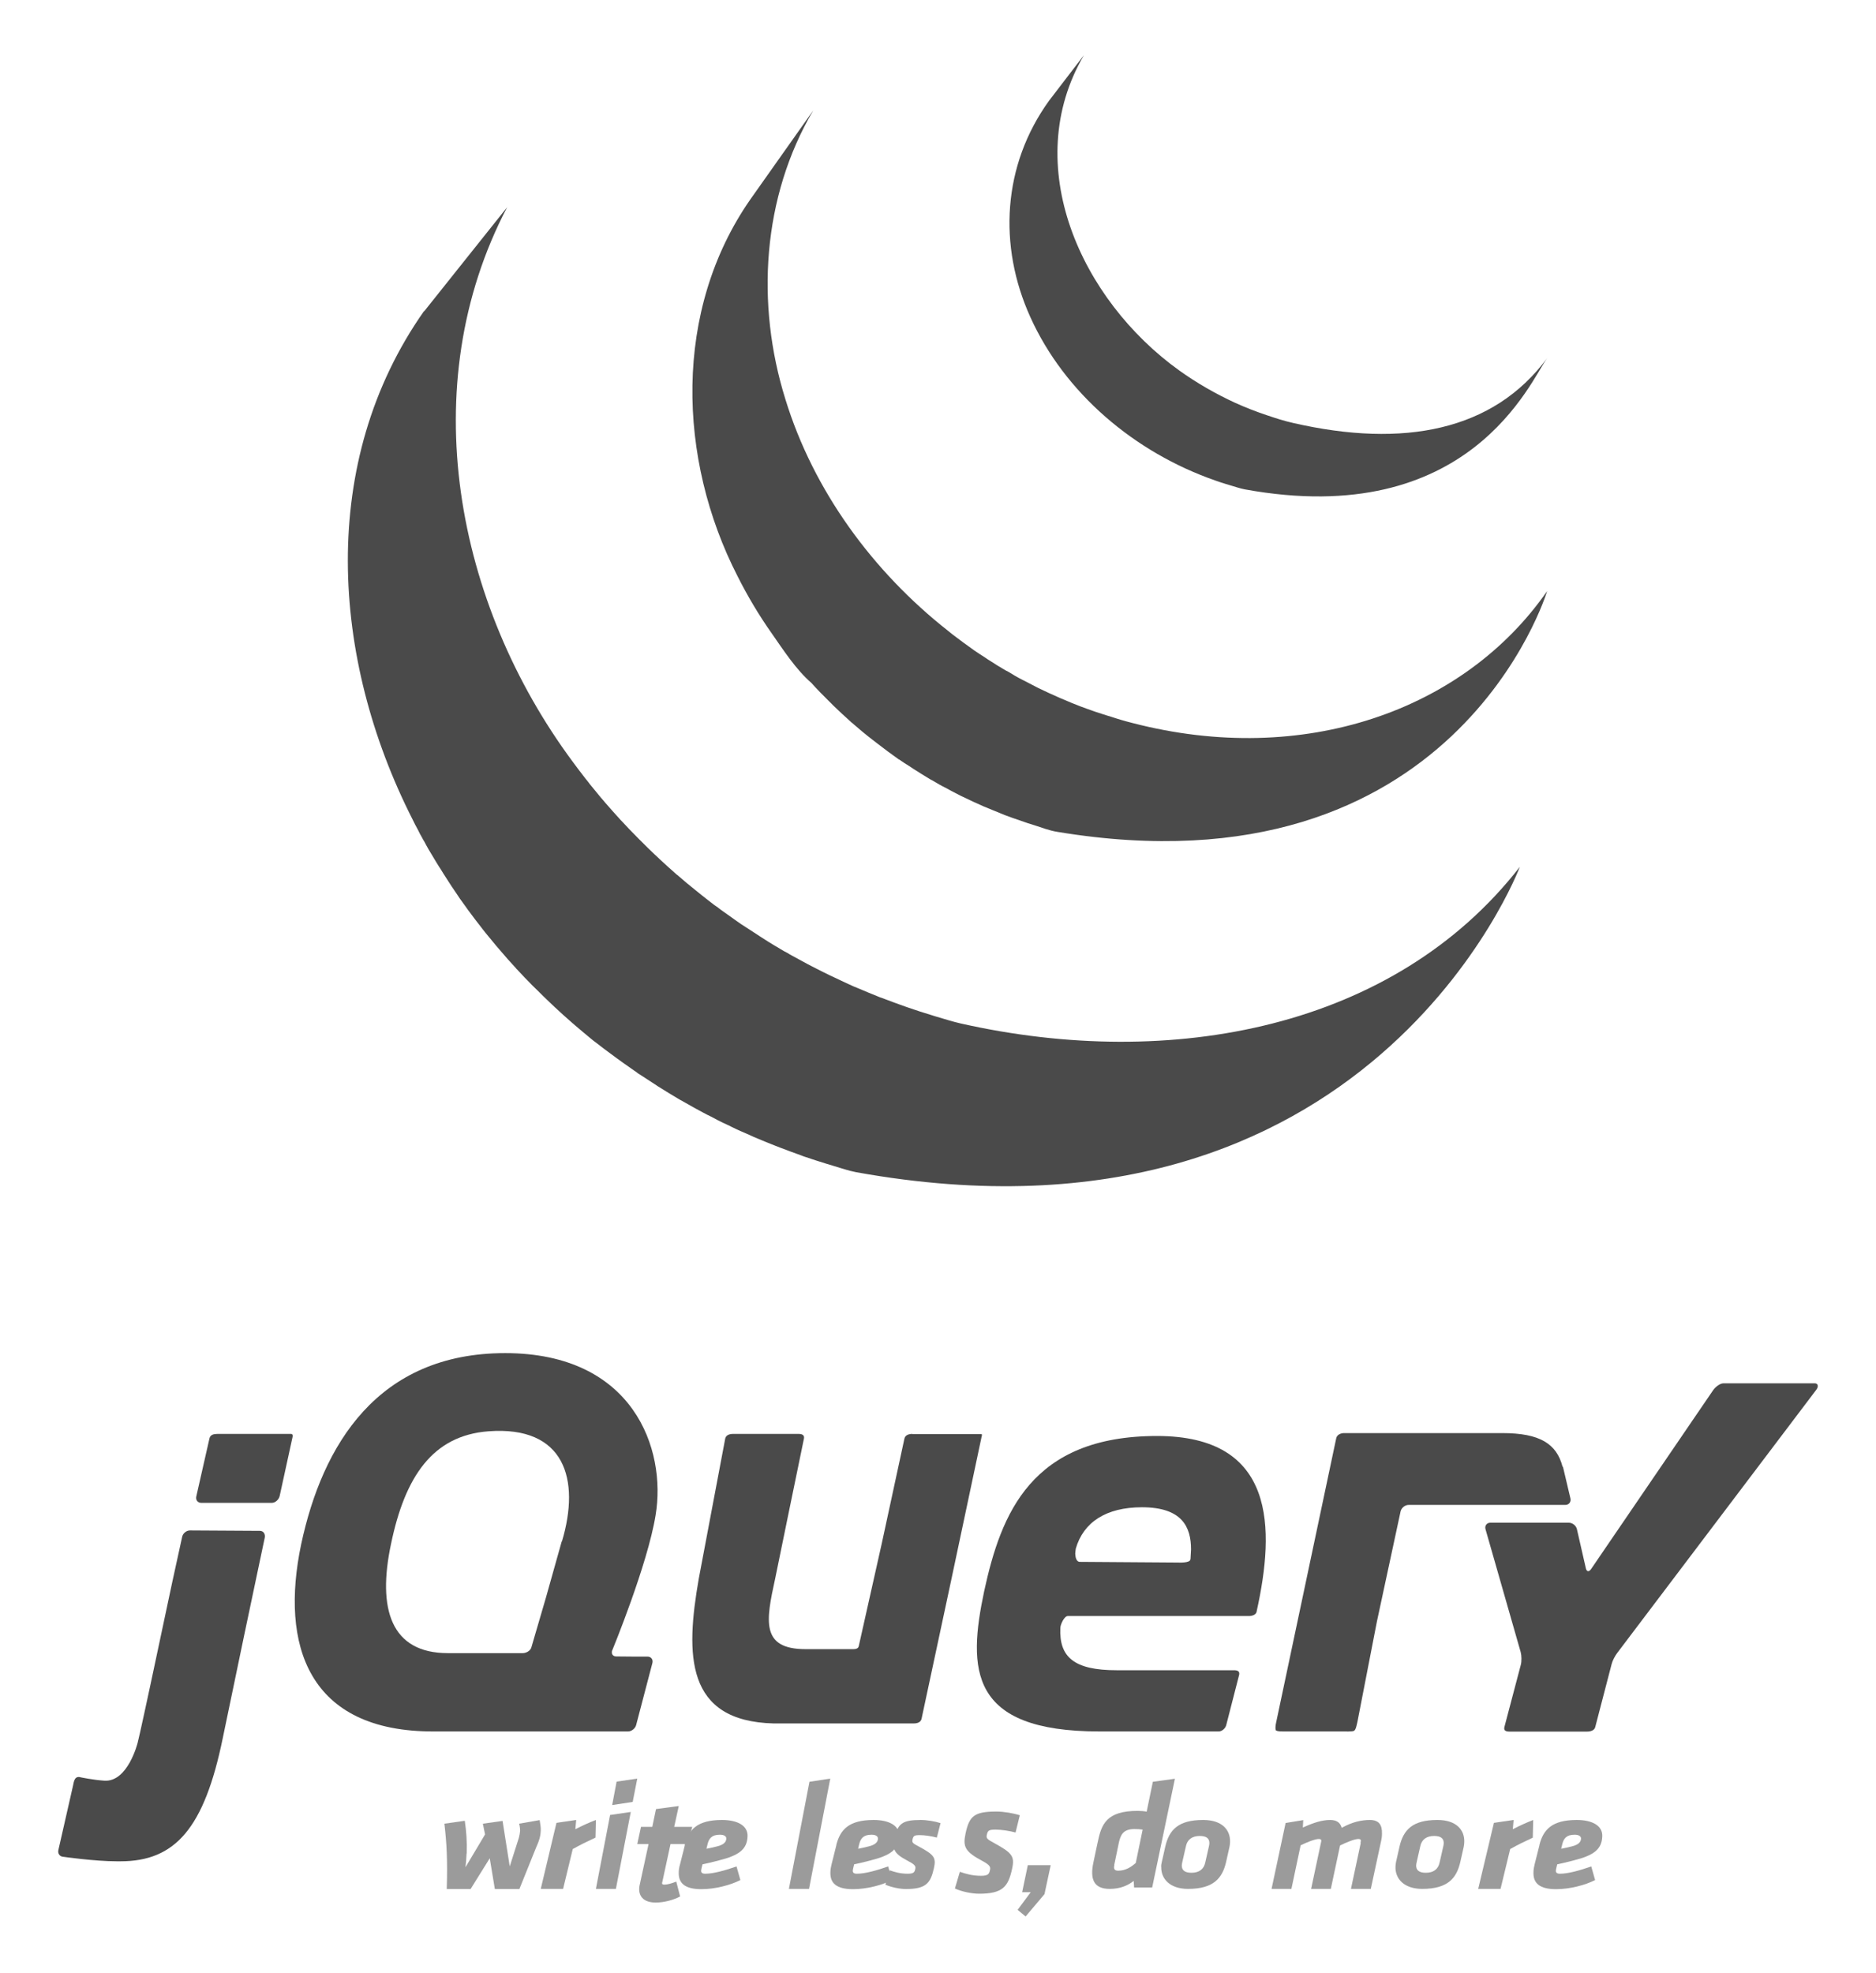 <svg width="136" height="143" viewBox="0 0 136 143" fill="none" xmlns="http://www.w3.org/2000/svg">
<g clip-path="url(#clip0_11_45)" filter="url(#filter0_d_11_45)">
<path fill-rule="evenodd" clip-rule="evenodd" d="M33.825 130.343C33.815 130.662 33.785 131.002 33.745 131.352L35.164 128.973L35.005 128.194L36.434 127.994L36.953 131.292L37.613 129.223C37.663 129.023 37.693 128.874 37.703 128.724C37.703 128.574 37.693 128.414 37.633 128.194L39.122 127.934C39.172 128.214 39.212 128.454 39.202 128.714C39.192 129.043 39.102 129.413 38.852 129.953L37.653 132.931H35.874L35.504 130.702L34.115 132.931H32.386C32.456 130.852 32.376 129.553 32.216 128.194L33.695 127.984C33.805 128.744 33.865 129.493 33.835 130.353" fill="#9B9B9B"/>
<path fill-rule="evenodd" clip-rule="evenodd" d="M43.17 129.203C42.44 129.543 42.18 129.673 41.521 130.033L40.821 132.921H39.202L40.341 128.134L41.77 127.924L41.711 128.594C42.26 128.314 42.71 128.114 43.2 127.924L43.17 129.203Z" fill="#9B9B9B"/>
<path fill-rule="evenodd" clip-rule="evenodd" d="M44.229 127.564L45.728 127.344L44.649 132.921H43.2L44.229 127.564ZM44.699 125.146L46.198 124.926L45.868 126.615L44.379 126.845L44.699 125.156V125.146Z" fill="#9B9B9B"/>
<path fill-rule="evenodd" clip-rule="evenodd" d="M48.606 129.683L48.027 132.362C48.017 132.422 47.997 132.472 47.997 132.501C47.997 132.581 48.037 132.611 48.157 132.611C48.427 132.611 48.736 132.501 49.026 132.392L49.306 133.471C48.846 133.711 48.177 133.911 47.537 133.911C46.738 133.911 46.318 133.531 46.338 132.891C46.338 132.811 46.358 132.741 46.368 132.661L47.017 129.673H46.198L46.468 128.424H47.287L47.557 127.135L49.206 126.915L48.876 128.424H50.185L49.826 129.673H48.606" fill="#9B9B9B"/>
<path fill-rule="evenodd" clip-rule="evenodd" d="M49.636 129.733C49.916 128.634 50.535 127.924 52.344 127.924C53.424 127.924 54.233 128.314 54.193 129.123C54.153 130.063 53.563 130.493 52.134 130.852C51.435 131.032 51.425 131.032 50.925 131.142L50.845 131.482C50.805 131.662 50.815 131.822 51.125 131.822C51.725 131.822 52.604 131.572 53.394 131.292L53.673 132.282C52.964 132.641 51.864 132.941 50.845 132.941C49.656 132.941 49.166 132.511 49.206 131.692C49.206 131.512 49.246 131.322 49.306 131.112L49.646 129.763L49.636 129.733ZM52.654 129.273C52.654 129.104 52.494 128.994 52.184 128.994C51.585 128.994 51.395 129.283 51.295 129.673L51.215 130.013C51.495 129.953 51.625 129.933 51.974 129.843C52.424 129.733 52.644 129.553 52.654 129.273Z" fill="#9B9B9B"/>
<path fill-rule="evenodd" clip-rule="evenodd" d="M58.681 125.156L60.19 124.926L58.651 132.921H57.191L58.681 125.156Z" fill="#9B9B9B"/>
<path fill-rule="evenodd" clip-rule="evenodd" d="M60.629 129.733C60.909 128.634 61.529 127.924 63.338 127.924C64.417 127.924 65.227 128.314 65.187 129.123C65.147 130.063 64.557 130.493 63.128 130.852C62.428 131.032 62.418 131.032 61.919 131.142L61.839 131.482C61.799 131.662 61.809 131.822 62.118 131.822C62.718 131.822 63.598 131.572 64.387 131.292L64.667 132.282C63.957 132.641 62.858 132.941 61.839 132.941C60.649 132.941 60.16 132.511 60.2 131.692C60.2 131.512 60.24 131.322 60.29 131.112L60.629 129.763V129.733ZM63.648 129.273C63.648 129.104 63.488 128.994 63.178 128.994C62.578 128.994 62.388 129.283 62.288 129.673L62.209 130.013C62.488 129.953 62.618 129.933 62.968 129.843C63.418 129.733 63.638 129.553 63.648 129.273Z" fill="#9B9B9B"/>
<path fill-rule="evenodd" clip-rule="evenodd" d="M64.187 132.601L64.497 131.572C64.857 131.702 65.277 131.822 65.806 131.822C66.276 131.822 66.306 131.682 66.356 131.462C66.406 131.242 66.266 131.122 65.726 130.842C64.727 130.313 64.697 129.953 64.857 129.233C65.087 128.194 65.406 127.924 66.746 127.924C67.206 127.924 67.785 128.024 68.185 128.154L67.915 129.203C67.555 129.103 67.035 129.024 66.696 129.024C66.276 129.024 66.216 129.074 66.156 129.333C66.106 129.563 66.156 129.613 66.616 129.853C67.715 130.443 67.875 130.653 67.705 131.412C67.465 132.501 67.135 132.931 65.676 132.931C65.227 132.931 64.607 132.801 64.177 132.611" fill="#9B9B9B"/>
<path fill-rule="evenodd" clip-rule="evenodd" d="M69.224 132.901L69.584 131.682C70.014 131.832 70.504 131.972 71.123 131.972C71.673 131.972 71.713 131.812 71.773 131.532C71.833 131.272 71.673 131.132 71.033 130.792C69.854 130.153 69.824 129.733 70.004 128.874C70.274 127.634 70.643 127.314 72.233 127.314C72.772 127.314 73.462 127.434 73.931 127.584L73.622 128.834C73.202 128.714 72.582 128.624 72.183 128.624C71.693 128.624 71.613 128.684 71.543 128.983C71.483 129.253 71.543 129.313 72.082 129.603C73.372 130.313 73.572 130.553 73.372 131.462C73.092 132.751 72.702 133.271 70.983 133.271C70.454 133.271 69.714 133.121 69.224 132.891" fill="#9B9B9B"/>
<path fill-rule="evenodd" clip-rule="evenodd" d="M73.772 134.44L74.721 133.161H74.101L74.511 131.202H76.17L75.72 133.301L74.351 134.92L73.772 134.44Z" fill="#9B9B9B"/>
<path fill-rule="evenodd" clip-rule="evenodd" d="M82.216 132.811L82.186 132.342C81.787 132.661 81.227 132.921 80.448 132.921C79.278 132.921 79.008 132.202 79.268 130.992L79.578 129.533C79.848 128.234 80.208 127.265 82.476 127.265C82.646 127.265 82.986 127.285 83.126 127.324L83.576 125.156L85.175 124.936L83.526 132.821H82.207L82.216 132.811ZM80.787 131.182C80.717 131.472 80.787 131.602 81.067 131.602C81.617 131.602 82.027 131.312 82.336 131.042L82.836 128.624C82.656 128.594 82.446 128.584 82.227 128.584C81.417 128.584 81.237 129.023 81.117 129.543L80.777 131.182H80.787Z" fill="#9B9B9B"/>
<path fill-rule="evenodd" clip-rule="evenodd" d="M84.175 131.312C84.175 131.202 84.195 131.082 84.225 130.972L84.475 129.863C84.755 128.634 85.425 127.924 87.224 127.924C88.613 127.924 89.202 128.664 89.172 129.523C89.172 129.633 89.153 129.753 89.132 129.873L88.883 130.982C88.613 132.132 87.993 132.921 86.124 132.921C84.815 132.921 84.155 132.192 84.185 131.312H84.175ZM87.673 129.623C87.683 129.263 87.463 129.084 86.974 129.084C86.414 129.084 86.074 129.353 85.974 129.823L85.704 131.012C85.695 131.082 85.674 131.152 85.674 131.212C85.665 131.562 85.884 131.752 86.374 131.752C86.944 131.752 87.274 131.482 87.374 131.012L87.643 129.823C87.653 129.753 87.673 129.683 87.673 129.623Z" fill="#9B9B9B"/>
<path fill-rule="evenodd" clip-rule="evenodd" d="M98.627 129.593C98.637 129.533 98.647 129.483 98.657 129.443C98.657 129.343 98.607 129.303 98.467 129.303C98.197 129.303 97.567 129.563 97.148 129.773L96.478 132.921H95.049L95.758 129.593C95.769 129.533 95.778 129.483 95.788 129.443C95.788 129.343 95.739 129.303 95.599 129.303C95.329 129.303 94.689 129.563 94.289 129.763L93.62 132.921H92.181L93.2 128.144L94.479 127.934L94.449 128.474C95.239 128.114 95.859 127.924 96.428 127.924C96.918 127.924 97.168 128.134 97.268 128.494C98.037 128.064 98.727 127.924 99.306 127.924C99.976 127.924 100.206 128.294 100.186 128.924C100.186 129.094 100.166 129.283 100.116 129.483L99.376 132.921H97.937L98.647 129.593" fill="#9B9B9B"/>
<path fill-rule="evenodd" clip-rule="evenodd" d="M101.165 131.312C101.165 131.202 101.185 131.082 101.205 130.972L101.455 129.863C101.735 128.634 102.405 127.924 104.203 127.924C105.593 127.924 106.182 128.664 106.152 129.523C106.152 129.633 106.132 129.753 106.112 129.873L105.862 130.982C105.593 132.132 104.973 132.921 103.104 132.921C101.795 132.921 101.135 132.192 101.165 131.312ZM104.663 129.623C104.673 129.263 104.453 129.084 103.964 129.084C103.404 129.084 103.064 129.353 102.964 129.823L102.694 131.012C102.684 131.082 102.664 131.152 102.664 131.212C102.654 131.562 102.874 131.752 103.364 131.752C103.934 131.752 104.263 131.482 104.363 131.012L104.633 129.823C104.643 129.753 104.663 129.683 104.663 129.623Z" fill="#9B9B9B"/>
<path fill-rule="evenodd" clip-rule="evenodd" d="M111.129 129.203C110.4 129.543 110.13 129.673 109.48 130.033L108.781 132.921H107.162L108.301 128.134L109.73 127.924L109.67 128.594C110.22 128.314 110.67 128.114 111.149 127.924L111.119 129.203" fill="#9B9B9B"/>
<path fill-rule="evenodd" clip-rule="evenodd" d="M111.599 129.733C111.879 128.634 112.499 127.924 114.308 127.924C115.387 127.924 116.196 128.314 116.156 129.123C116.116 130.063 115.527 130.493 114.098 130.852C113.398 131.032 113.388 131.032 112.888 131.142L112.808 131.482C112.768 131.662 112.778 131.822 113.088 131.822C113.688 131.822 114.567 131.572 115.357 131.292L115.637 132.282C114.927 132.641 113.828 132.941 112.808 132.941C111.619 132.941 111.129 132.511 111.169 131.692C111.169 131.512 111.209 131.322 111.259 131.112L111.599 129.763V129.733ZM114.617 129.273C114.617 129.104 114.457 128.994 114.148 128.994C113.548 128.994 113.358 129.283 113.258 129.673L113.178 130.013C113.458 129.953 113.588 129.933 113.938 129.843C114.387 129.733 114.607 129.553 114.617 129.273Z" fill="#9B9B9B"/>
<path fill-rule="evenodd" clip-rule="evenodd" d="M113.278 102.319C112.848 100.66 111.639 99.881 108.911 99.881H97.448C97.188 99.881 96.918 100.001 96.868 100.261L92.52 120.828C92.46 121.088 92.451 121.278 92.481 121.398C92.51 121.528 93.02 121.508 93.28 121.508H97.258C97.528 121.508 98.007 121.528 98.147 121.468C98.297 121.408 98.357 121.018 98.417 120.758L99.816 113.553L101.535 105.557C101.595 105.298 101.855 105.088 102.115 105.088H113.478C113.738 105.088 113.908 104.868 113.848 104.618L113.308 102.329L113.278 102.319Z" fill="#4A4A4A"/>
<path fill-rule="evenodd" clip-rule="evenodd" d="M131.547 96.273H129.978C129.708 96.273 124.941 96.273 124.941 96.273C124.681 96.273 124.342 96.553 124.192 96.773L115.347 109.735C115.197 109.955 115.027 109.945 114.967 109.685L114.318 106.847C114.258 106.587 113.998 106.377 113.728 106.377H108.041C107.781 106.377 107.621 106.597 107.691 106.847L110.24 115.751C110.31 116.001 110.32 116.421 110.25 116.681L109.061 121.188C109.001 121.448 109.161 121.518 109.43 121.518H115.047C115.307 121.518 115.587 121.438 115.647 121.188L116.836 116.621C116.896 116.371 117.086 116.021 117.246 115.811L131.677 96.733C131.837 96.523 131.817 96.273 131.557 96.273H131.547Z" fill="#4A4A4A"/>
<path d="M66.136 99.941C65.876 99.941 65.616 100.031 65.566 100.281L63.907 107.956L62.258 115.312C62.208 115.562 61.949 115.542 61.689 115.542H58.401C55.143 115.542 55.522 113.503 56.192 110.445C56.192 110.415 58.281 100.281 58.281 100.281C58.331 100.031 58.161 99.941 57.901 99.941H53.134C52.874 99.941 52.624 100.031 52.574 100.281L50.655 110.445C49.696 115.941 49.666 120.768 56.092 120.928C56.202 120.928 66.236 120.928 66.236 120.928C66.496 120.928 66.746 120.848 66.806 120.599L68.984 110.415L71.153 100.181C71.153 100.181 71.233 99.951 71.143 99.951H66.136V99.941Z" fill="#4A4A4A"/>
<path fill-rule="evenodd" clip-rule="evenodd" d="M21.093 99.941H15.756C15.496 99.941 15.246 100.001 15.186 100.261L14.227 104.488C14.177 104.738 14.337 104.938 14.597 104.938H19.704C19.963 104.938 20.213 104.698 20.273 104.448L21.203 100.191C21.203 100.191 21.273 99.941 21.103 99.941H21.093Z" fill="#4A4A4A"/>
<path fill-rule="evenodd" clip-rule="evenodd" d="M18.854 106.967L13.767 106.937C13.517 106.937 13.258 107.147 13.207 107.396L12.498 110.634L10.909 118.11C10.909 118.11 10.059 122.078 9.979 122.328C9.979 122.328 9.27 125.196 7.561 125.076C6.771 125.026 5.862 124.836 5.862 124.836C5.382 124.686 5.352 125.196 5.292 125.446L4.233 130.103C4.173 130.353 4.333 130.583 4.583 130.593C4.583 130.593 6.861 130.922 8.47 130.922H8.73C12.708 130.922 14.807 128.524 16.146 122.008L17.715 114.472L19.194 107.456C19.244 107.196 19.094 106.967 18.844 106.967H18.854Z" fill="#4A4A4A"/>
<path fill-rule="evenodd" clip-rule="evenodd" d="M83.886 100.091C74.751 100.091 72.572 105.727 71.353 111.314C70.144 117.011 70.244 121.508 79.698 121.508H88.343C88.603 121.508 88.853 121.268 88.903 121.018L89.832 117.4C89.882 117.141 89.712 117.071 89.452 117.071H80.947C77.869 117.071 76.77 116.121 76.87 114.002C76.87 113.763 77.15 113.143 77.409 113.143H90.512C91.091 113.143 91.101 112.803 91.101 112.803C92.43 106.797 92.52 100.091 83.876 100.091H83.886ZM86.294 109.035C86.294 109.315 85.405 109.265 85.405 109.265L78.279 109.215C78.029 109.215 77.959 108.875 77.949 108.626C77.949 108.626 77.969 108.326 77.989 108.256C78.539 106.347 80.178 105.258 82.786 105.258C85.715 105.258 86.344 106.707 86.344 108.316L86.304 109.035H86.294Z" fill="#4A4A4A"/>
<path fill-rule="evenodd" clip-rule="evenodd" d="M36.624 94.084C27.379 94.084 23.371 100.73 21.832 107.946C20.303 115.222 22.302 121.558 31.497 121.508H45.528C45.788 121.508 46.058 121.288 46.118 121.038L47.297 116.541C47.357 116.291 47.197 116.081 46.938 116.081H45.808L44.679 116.071C44.459 116.071 44.329 115.921 44.359 115.731C44.359 115.701 44.359 115.661 44.389 115.621C44.389 115.621 46.947 109.415 47.527 105.837C48.327 101.04 45.918 94.084 36.614 94.084H36.624ZM40.721 107.736L39.572 111.824L38.522 115.412C38.453 115.661 38.153 115.831 37.893 115.831H32.466C28.349 115.831 27.339 112.653 28.349 107.906C29.358 103.059 31.347 100.061 35.404 99.751C40.951 99.331 42.08 103.239 40.741 107.726L40.721 107.736Z" fill="#4A4A4A"/>
<path fill-rule="evenodd" clip-rule="evenodd" d="M30.747 18.539C23.042 29.483 23.991 43.724 29.888 55.357C30.017 55.637 30.167 55.907 30.317 56.187C30.397 56.367 30.497 56.546 30.597 56.716C30.637 56.816 30.707 56.916 30.767 57.016C30.857 57.206 30.967 57.376 31.067 57.566C31.257 57.886 31.447 58.206 31.637 58.515C31.747 58.685 31.846 58.865 31.966 59.035C32.166 59.375 32.396 59.705 32.606 60.044C32.696 60.184 32.786 60.324 32.886 60.464C33.186 60.924 33.495 61.374 33.825 61.813C33.825 61.823 33.835 61.843 33.845 61.843C33.895 61.923 33.955 61.993 34.005 62.063C34.285 62.443 34.575 62.823 34.865 63.193C34.965 63.332 35.075 63.462 35.184 63.602C35.454 63.922 35.724 64.252 35.984 64.572C36.084 64.682 36.184 64.811 36.294 64.931C36.644 65.351 37.023 65.771 37.403 66.181C37.403 66.181 37.413 66.201 37.423 66.211C37.433 66.231 37.453 66.241 37.473 66.261C37.843 66.66 38.213 67.05 38.592 67.43C38.712 67.55 38.832 67.66 38.962 67.79C39.252 68.08 39.542 68.369 39.852 68.659C39.982 68.779 40.102 68.889 40.221 69.009C40.621 69.379 41.031 69.759 41.451 70.118C41.451 70.118 41.461 70.128 41.471 70.138C41.541 70.198 41.621 70.258 41.681 70.318C42.05 70.628 42.42 70.948 42.8 71.258C42.95 71.388 43.1 71.498 43.26 71.618C43.569 71.867 43.889 72.097 44.209 72.337C44.379 72.457 44.539 72.587 44.709 72.707C45.049 72.957 45.408 73.207 45.748 73.446C45.878 73.536 45.998 73.626 46.138 73.716C46.168 73.746 46.208 73.766 46.238 73.796C46.588 74.016 46.917 74.236 47.257 74.456C47.407 74.556 47.557 74.646 47.697 74.746C48.227 75.076 48.756 75.405 49.286 75.715C49.436 75.795 49.586 75.875 49.736 75.965C50.126 76.185 50.525 76.415 50.925 76.624C51.145 76.745 51.365 76.854 51.595 76.964C51.865 77.114 52.154 77.264 52.444 77.404C52.514 77.434 52.584 77.454 52.644 77.494C52.764 77.544 52.884 77.604 52.994 77.664C53.434 77.884 53.893 78.084 54.363 78.284C54.453 78.323 54.543 78.364 54.643 78.413C55.163 78.633 55.692 78.853 56.232 79.063C56.362 79.113 56.482 79.163 56.622 79.213C57.111 79.403 57.611 79.583 58.111 79.763C58.171 79.793 58.231 79.813 58.291 79.833C58.85 80.022 59.4 80.202 59.96 80.372C60.09 80.412 60.23 80.452 60.359 80.492C60.939 80.662 61.489 80.862 62.078 80.972C99.346 87.688 110.18 58.835 110.18 58.835C101.085 70.538 84.935 73.636 69.644 70.188C69.074 70.058 68.515 69.879 67.935 69.709C67.805 69.669 67.655 69.629 67.515 69.579C66.956 69.409 66.416 69.239 65.876 69.049C65.796 69.019 65.716 68.999 65.646 68.969C65.157 68.799 64.677 68.619 64.197 68.439C64.067 68.379 63.927 68.34 63.788 68.29C63.258 68.08 62.738 67.86 62.218 67.64C62.108 67.6 62.008 67.55 61.899 67.51C61.449 67.31 61.019 67.11 60.589 66.9C60.459 66.84 60.34 66.78 60.2 66.72C59.86 66.561 59.52 66.381 59.18 66.211C58.95 66.091 58.721 65.981 58.501 65.861C58.091 65.641 57.681 65.411 57.271 65.191C57.141 65.101 57.002 65.031 56.862 64.962C56.332 64.652 55.792 64.332 55.273 63.992C55.123 63.902 54.983 63.802 54.843 63.712C54.463 63.472 54.083 63.222 53.703 62.973C53.584 62.883 53.464 62.803 53.334 62.713C52.974 62.463 52.624 62.213 52.264 61.953C52.114 61.833 51.955 61.713 51.785 61.603C51.465 61.354 51.145 61.114 50.825 60.854C50.685 60.734 50.545 60.624 50.405 60.514C49.986 60.184 49.596 59.855 49.196 59.505C49.156 59.465 49.106 59.425 49.056 59.395C48.636 59.025 48.207 58.635 47.797 58.255C47.667 58.136 47.567 58.026 47.437 57.916C47.137 57.626 46.828 57.336 46.538 57.036C46.408 56.916 46.298 56.796 46.178 56.676C45.798 56.297 45.428 55.907 45.059 55.507C45.039 55.487 45.019 55.467 44.999 55.447C44.619 55.027 44.239 54.608 43.869 54.178C43.769 54.058 43.679 53.948 43.569 53.828C43.3 53.498 43.03 53.168 42.75 52.829C42.66 52.699 42.56 52.579 42.46 52.459C42.14 52.049 41.831 51.639 41.521 51.22C33.036 39.776 29.968 23.986 36.764 11.023L30.747 18.569V18.539Z" fill="#4A4A4A"/>
<path fill-rule="evenodd" clip-rule="evenodd" d="M54.403 10.444C48.796 18.489 49.106 29.263 53.474 37.778C54.193 39.207 55.013 40.586 55.942 41.905C56.782 43.105 57.701 44.534 58.821 45.503C59.21 45.943 59.64 46.373 60.08 46.812C60.19 46.922 60.3 47.022 60.41 47.142C60.829 47.542 61.249 47.942 61.689 48.331C61.699 48.351 61.729 48.361 61.739 48.381H61.749C62.238 48.811 62.728 49.221 63.248 49.621C63.368 49.711 63.478 49.8 63.598 49.891C64.107 50.29 64.627 50.67 65.147 51.04C65.167 51.04 65.177 51.06 65.207 51.07C65.436 51.23 65.676 51.39 65.926 51.539C66.036 51.609 66.146 51.689 66.256 51.759C66.646 52.009 67.026 52.239 67.415 52.479C67.475 52.509 67.525 52.539 67.585 52.569C67.915 52.769 68.265 52.969 68.615 53.139C68.735 53.209 68.855 53.269 68.974 53.338C69.214 53.458 69.454 53.588 69.694 53.708C69.724 53.728 69.774 53.738 69.804 53.758C70.294 53.998 70.793 54.228 71.293 54.448C71.413 54.498 71.513 54.538 71.633 54.588C72.043 54.758 72.452 54.928 72.852 55.087C73.032 55.147 73.202 55.217 73.372 55.277C73.742 55.407 74.131 55.537 74.501 55.667C74.681 55.727 74.851 55.777 75.011 55.827C75.541 55.997 76.08 56.207 76.64 56.297C105.493 61.084 112.159 38.847 112.159 38.847C106.152 47.502 94.519 51.629 82.107 48.411C81.547 48.271 81.007 48.111 80.478 47.932C80.308 47.892 80.158 47.832 79.988 47.782C79.598 47.662 79.218 47.532 78.839 47.392C78.669 47.332 78.489 47.262 78.319 47.202C77.909 47.042 77.499 46.882 77.1 46.702C76.98 46.652 76.87 46.612 76.77 46.562C76.26 46.343 75.75 46.103 75.251 45.863C75.001 45.733 74.751 45.603 74.501 45.473C74.351 45.393 74.201 45.323 74.071 45.253C73.732 45.083 73.422 44.893 73.112 44.703C73.032 44.664 72.962 44.624 72.882 44.584C72.492 44.354 72.093 44.114 71.733 43.874C71.603 43.804 71.503 43.714 71.383 43.644C71.133 43.484 70.883 43.324 70.624 43.145C70.104 42.775 69.584 42.395 69.074 42.005C68.954 41.905 68.844 41.815 68.725 41.725C63.278 37.438 58.97 31.571 56.932 24.925C54.783 18.029 55.253 10.284 58.96 3.998L54.403 10.444Z" fill="#4A4A4A"/>
<path fill-rule="evenodd" clip-rule="evenodd" d="M93.76 26.664C93.13 26.524 92.441 26.304 91.831 26.095C91.051 25.835 90.282 25.535 89.532 25.195C88.123 24.545 86.764 23.766 85.505 22.866C78.349 17.739 73.912 7.965 78.579 0L76.06 3.288C72.672 7.975 72.352 13.812 74.691 18.979C77.17 24.476 82.227 28.793 88.133 30.842C88.373 30.932 88.613 31.002 88.863 31.082C88.973 31.112 89.073 31.142 89.192 31.181C89.532 31.282 89.882 31.401 90.232 31.471C106.552 34.45 110.98 23.556 112.159 21.957C108.271 27.234 101.755 28.493 93.76 26.664Z" fill="#4A4A4A"/>
</g>
<defs>
<filter id="filter0_d_11_45" x="0.223" y="0" width="135.554" height="142.92" filterUnits="userSpaceOnUse" color-interpolation-filters="sRGB">
<feFlood flood-opacity="0" result="BackgroundImageFix"/>
<feColorMatrix in="SourceAlpha" type="matrix" values="0 0 0 0 0 0 0 0 0 0 0 0 0 0 0 0 0 0 127 0" result="hardAlpha"/>
<feOffset dy="4"/>
<feGaussianBlur stdDeviation="2"/>
<feComposite in2="hardAlpha" operator="out"/>
<feColorMatrix type="matrix" values="0 0 0 0 0 0 0 0 0 0 0 0 0 0 0 0 0 0 0.25 0"/>
<feBlend mode="normal" in2="BackgroundImageFix" result="effect1_dropShadow_11_45"/>
<feBlend mode="normal" in="SourceGraphic" in2="effect1_dropShadow_11_45" result="shape"/>
</filter>
<clipPath id="clip0_11_45">
<rect width="127.554" height="134.92" fill="white" transform="translate(4.223)"/>
</clipPath>
</defs>
</svg>
